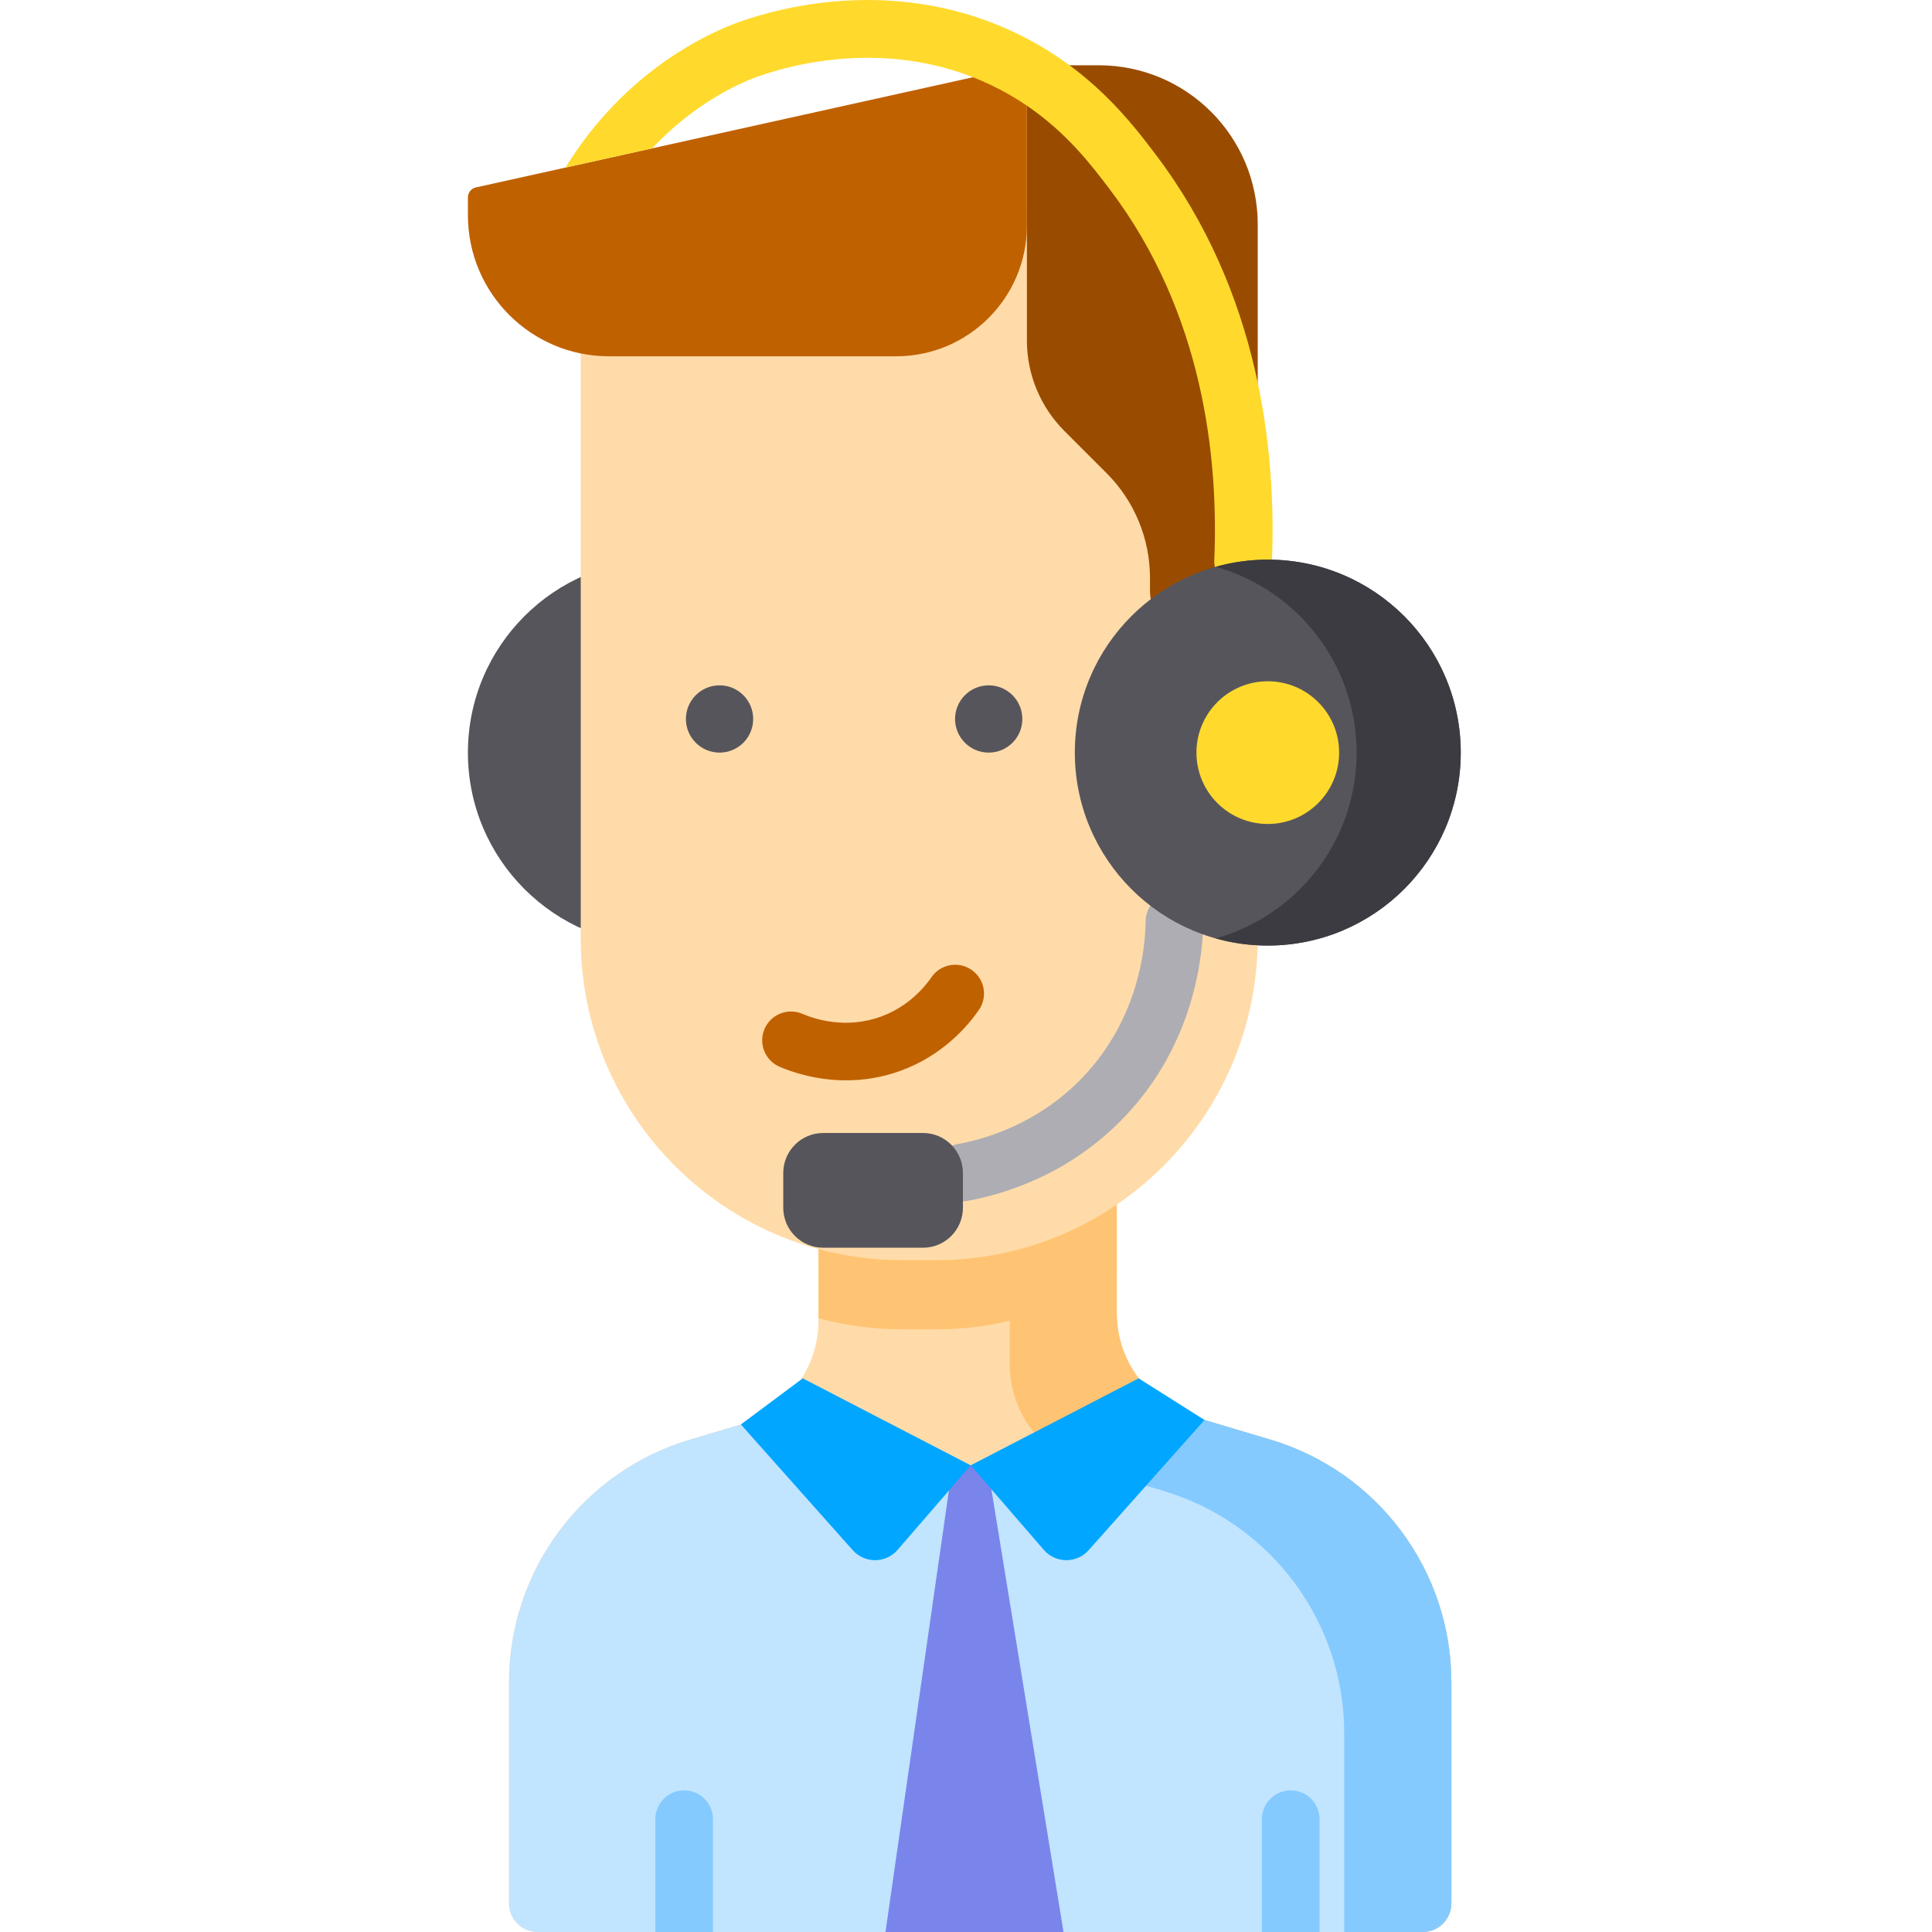 <svg height="512pt" viewBox="-124 0 512 512.001" width="512pt" xmlns="http://www.w3.org/2000/svg"><path d="m51.137 250.586c-28.242 0-51.137-22.895-51.137-51.137 0-28.242 22.895-51.137 51.137-51.137 28.242 0 51.137 22.895 51.137 51.137 0 28.242-22.895 51.137-51.137 51.137zm0 0" fill="#57555c"/><path d="m260.629 445.832v58.574c0 4.191-3.398 7.594-7.594 7.594h-234.535c-4.195 0-7.605-3.402-7.605-7.594v-58.574c0-29.68 19.508-55.836 47.957-64.32l13.488-4.012c6.844-2.035 12.492-6.473 16.117-12.227 2.844-4.48 4.449-9.773 4.449-15.352v-23.398l79.051-17.207v38.609c0 7.352 2.781 14.191 7.484 19.355 3.453 3.797 7.93 6.688 13.082 8.227l20.16 6.008c28.449 8.48 47.945 34.637 47.945 64.316zm0 0" fill="#ffdba9"/><path d="m212.684 381.512-20.16-6.004c-5.152-1.539-9.629-4.43-13.082-8.227-4.703-5.164-7.484-12.008-7.484-19.359v-38.605l-79.051 17.207v7.395l50.668-11.027v38.609c0 7.352 2.777 14.191 7.484 19.355 3.449 3.797 7.93 6.688 13.082 8.227l20.16 6.008c28.445 8.48 47.945 34.637 47.945 64.316v52.594h20.785c4.195 0 7.598-3.402 7.598-7.594v-58.574c0-29.68-19.496-55.836-47.945-64.32zm0 0" fill="#ffc473"/><path d="m171.957 309.316v28.242c-13.652 9.305-30.145 14.734-47.914 14.734h-8.887c-7.699 0-15.152-1.02-22.25-2.941v-22.828zm0 0" fill="#ffc473"/><path d="m124.043 333.961h-8.887c-47.086 0-85.254-38.168-85.254-85.254v-192.848h179.398v192.848c0 47.086-38.172 85.254-85.258 85.254zm0 0" fill="#ffdba9"/><path d="m148.141 17.297v72.953c0 8.98 3.57 17.594 9.922 23.945l11.199 11.203c7.363 7.363 11.496 17.344 11.496 27.754v3.316c0 6.898 5.594 12.492 12.492 12.492h16.051v-109.535c0-23.27-18.863-42.129-42.129-42.129zm0 0" fill="#994c00"/><path d="m37.395 94.422h76.082c19.145 0 34.664-15.52 34.664-34.66v-42.465l-146.031 32.375c-1.234.273-2.109 1.367-2.109 2.629v4.727c0 20.652 16.742 37.395 37.395 37.395zm0 0" fill="#c06100"/><path d="m75.602 190.535c0 4.926-3.988 8.914-8.914 8.914-4.922 0-8.914-3.988-8.914-8.914 0-4.922 3.992-8.914 8.914-8.914 4.926 0 8.914 3.992 8.914 8.914zm0 0" fill="#57555c"/><path d="m146.93 190.535c0 4.926-3.988 8.914-8.914 8.914-4.922 0-8.914-3.988-8.914-8.914 0-4.922 3.992-8.914 8.914-8.914 4.926 0 8.914 3.992 8.914 8.914zm0 0" fill="#57555c"/><path d="m260.629 445.832v58.574c0 4.191-3.398 7.594-7.594 7.594h-234.535c-4.195 0-7.605-3.402-7.605-7.594v-58.574c0-29.68 19.508-55.836 47.957-64.32l13.488-4.012 60.906 10.824 59.277-12.816 20.16 6.004c28.449 8.484 47.945 34.641 47.945 64.32zm0 0" fill="#c1e4ff"/><path d="m212.684 381.512-20.16-6.004-38.344 8.289c2.887 2.352 6.246 4.176 9.961 5.285l20.16 6.008c28.449 8.48 47.945 34.637 47.945 64.316v52.594h20.789c4.195 0 7.594-3.402 7.594-7.594v-58.574c0-29.68-19.496-55.836-47.945-64.32zm0 0" fill="#84caff"/><path d="m127.77 392.934-17.105 119.066h47.176l-19.41-119.141c-.98-6.086-9.762-6.027-10.66.074zm0 0" fill="#7985eb"/><path d="m100.223 286.301c-8.07 0-14.504-2.25-17.621-3.594-3.871-1.668-5.66-6.16-3.992-10.031 1.668-3.875 6.16-5.66 10.035-3.996 3.152 1.359 11.488 4.145 20.859.711 7.168-2.625 11.438-7.656 13.344-10.422 2.395-3.473 7.148-4.348 10.621-1.949 3.473 2.395 4.348 7.148 1.953 10.621-2.938 4.258-9.527 12.008-20.66 16.09-5.156 1.891-10.098 2.57-14.539 2.57zm0 0" fill="#c06100"/><path d="m88.738 365.277 44.504 23.047-19.371 22.406c-3.125 3.609-8.711 3.648-11.887.082l-29.645-33.312zm0 0" fill="#00a6ff"/><path d="m177.75 365.277-44.508 23.047 19.375 22.402c3.125 3.613 8.711 3.652 11.887.086l30.703-34.504zm0 0" fill="#00a6ff"/><path d="m64.938 482.109v29.891h-15.27v-29.891c0-4.227 3.422-7.637 7.637-7.637 4.215 0 7.633 3.41 7.633 7.637zm0 0" fill="#84caff"/><path d="m225.695 482.109v29.891h-15.273v-29.891c0-4.227 3.422-7.637 7.637-7.637 4.219 0 7.637 3.41 7.637 7.637zm0 0" fill="#84caff"/><path d="m131.18 318.34c-3.621 0-6.836-2.59-7.504-6.277-.754-4.148 2-8.121 6.152-8.875 7.328-1.328 21.383-5.398 33.137-17.738 14.738-15.465 16.555-34.059 16.648-41.336.055-4.219 3.516-7.613 7.738-7.535 4.215.055 7.59 3.52 7.535 7.734-.121 9.082-2.395 32.289-20.867 51.672-14.742 15.473-32.309 20.57-41.469 22.23-.461.086-.918.125-1.371.125zm0 0" fill="#aeadb3"/><path d="m213.062 149.047c-.176 4.105-3.555 7.32-7.629 7.32-.109 0-.211 0-.324-.008-4.215-.176-7.484-3.738-7.309-7.953 1.129-26.676-2.773-65.387-27.758-98.305-4.684-6.18-11.25-14.844-21.898-22.094-2.902-1.973-6.109-3.848-9.664-5.539-1.547-.73-3.094-1.402-4.633-2.004-30.199-11.859-58.695.418-59.949.969-10.934 4.816-19.16 11.586-25.066 17.879l-23 5.109c1.953-3.117 3.828-5.781 4.691-6.945 9.754-13.203 22.625-23.59 37.203-30.016 3.973-1.75 39.863-16.594 77.312 1.211 19.945 9.492 30.727 23.703 37.172 32.207 27.723 36.531 32.082 78.988 30.852 108.168zm0 0" fill="#ffda2d"/><path d="m120.586 330.664h-26.414c-5.855 0-10.602-4.746-10.602-10.605v-9.203c0-5.855 4.746-10.605 10.602-10.605h26.414c5.855 0 10.602 4.75 10.602 10.605v9.203c.004 5.859-4.746 10.605-10.602 10.605zm0 0" fill="#57555c"/><path d="m211.977 250.586c-28.242 0-51.137-22.895-51.137-51.137 0-28.242 22.895-51.137 51.137-51.137 28.242 0 51.137 22.895 51.137 51.137 0 28.242-22.895 51.137-51.137 51.137zm0 0" fill="#57555c"/><path d="m211.977 148.312c-4.785 0-9.406.672-13.797 1.898 21.535 6.023 37.336 25.781 37.336 49.238 0 23.461-15.801 43.215-37.336 49.238 4.391 1.23 9.012 1.898 13.797 1.898 28.242 0 51.137-22.895 51.137-51.137 0-28.242-22.895-51.137-51.137-51.137zm0 0" fill="#3c3b41"/><path d="m230.883 199.449c0 10.445-8.465 18.91-18.906 18.91-10.441 0-18.906-8.465-18.906-18.91 0-10.441 8.465-18.906 18.906-18.906 10.441 0 18.906 8.465 18.906 18.906zm0 0" fill="#ffda2d"/></svg>